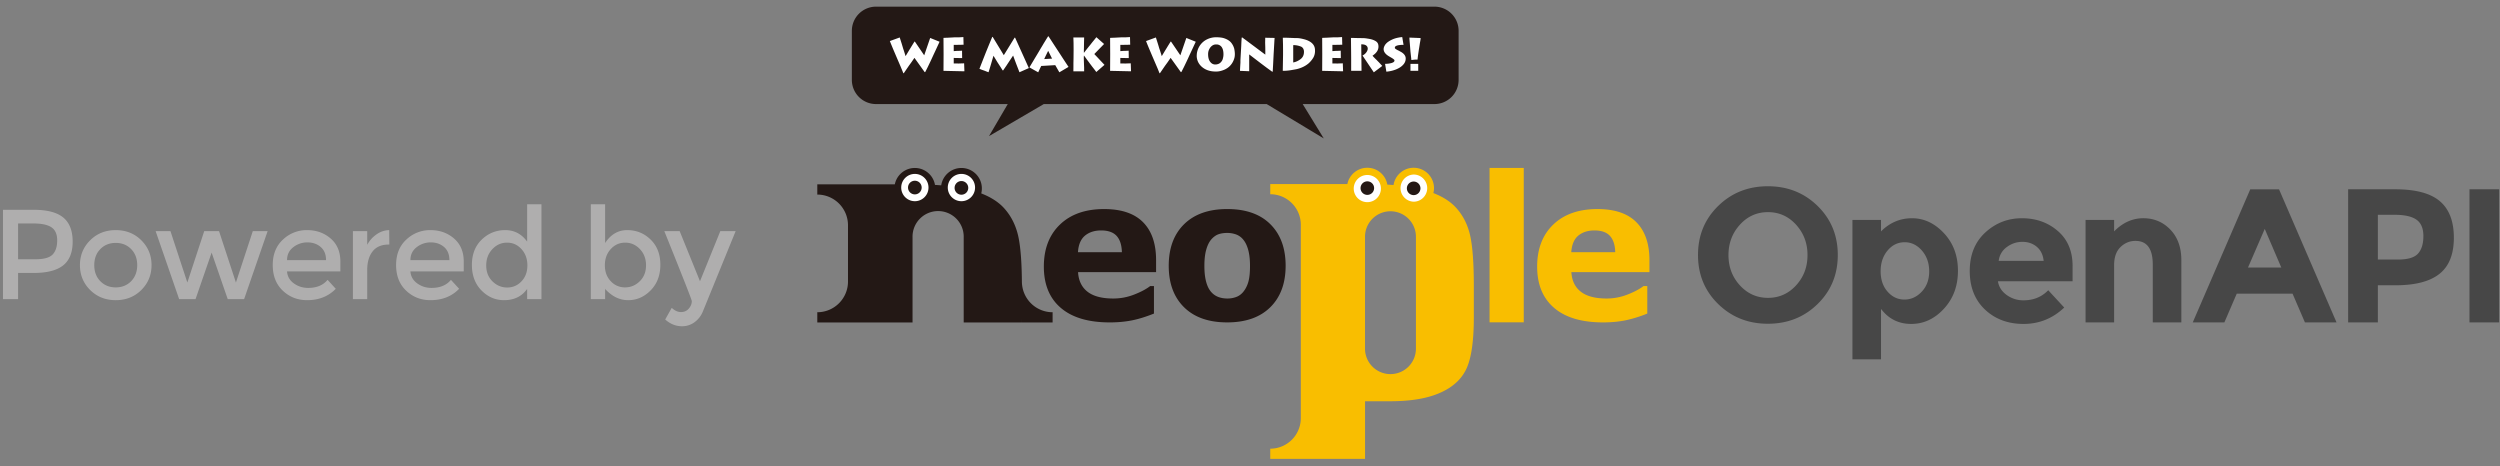 <svg xmlns="http://www.w3.org/2000/svg" fill="none" viewBox="0 0 311 58">
  <rect x="0" y="0" width="311" height="58" fill="#808080" stroke="none"/>
  <g clip-path="url(#a)">
    <path fill="#231815" d="M178.445.827h-69.468a3.007 3.007 0 0 0-3.006 3.006V9.94a3.007 3.007 0 0 0 3.006 3.006h16.388l-2.333 3.987 6.815-3.987h27.729l7.1 4.275-2.621-4.275h16.39a3.007 3.007 0 0 0 3.006-3.006V3.833a3.007 3.007 0 0 0-3.006-3.006Z"/>
    <path fill="#fff" d="M113.756 5.177h.057l1.159 1.703.742-2.16 1.168.472-.196.425-.293.634-.299.638-.18.392-.161.347-.207.43c-.078.166-.152.317-.221.455l-.233.455-.066.001-1.27-1.773-.363.53-.34.471-.309.451-.312.457h-.058c-.076-.194-.156-.389-.237-.582-.08-.195-.144-.343-.189-.447l-.483-1.124-.393-.923-.136-.332-.128-.312-.111-.277 1.228-.448.259.817.136.456c.025.088.06.198.106.324l.098.311.13.416c.236-.393.45-.748.642-1.061.122-.202.276-.447.46-.746ZM117.37 4.713l.236-.012.306-.01.654-.035.226-.013h.529l.524-.032.024.954-.399.007h-.154l-.203.007h-.469v.782l.444-.033a6.803 6.803 0 0 0 .59-.024l.012.924-1.046-.02v.684l.332.004c.142.004.248.005.313.005l.141-.006.156-.006.196-.006.156-.004.035.99-2.603-.058.012-2.06-.012-2.038ZM123.433 4.594h.059l1.381 2.272 1.343-2.181h.062l1.711 3.785-1.169.517-.195-.505-.208-.535-.185-.494-.2-.542-.283.42-.363.548a14.65 14.65 0 0 1-.188.288l-.15.218a202.036 202.036 0 0 0-.254.37h-.064l-.246-.392-.411-.633-.288-.473-.195-.322-.157.523-.143.495-.166.553-.15.481-.105-.038-.143-.052-.161-.064-.133-.052-.264-.092-.327-.128.379-.972.426-1.082.374-.916.413-.997ZM129.899 7.35l.978-.058-.484-.968-.104.208-.104.212-.127.26-.159.345Zm-1.842 1.033.506-.844.143-.243.136-.224.204-.339.195-.326.236-.404.206-.338.144-.246.164-.266.178-.293.213-.339h.057l.23.351.356.548.697 1.065.555.854.286.437.363.547-1.141.673-.511-.892-1.745.103-.088.178-.09.188-.104.224-.093.2-1.097-.614ZM134.834 6.925l-.011.293.019.594.01.276.012.287.003.495h-1.339l.006-.611v-.414l.006-.242.007-.396.003-.313.006-.655-.006-.891-.022-.686h1.339l-.015.674-.01.678-.008.202V6.55h.024l.069-.086.097-.128.087-.114.175-.22.189-.237.183-.223.157-.202.115-.145.132-.16.172-.213.156-.195.957.845-1.216 1.25.183.197.116.12.27.29.339.36.359.38-1.019.889-.236-.318-.283-.361-.177-.237-.127-.167-.104-.144-.144-.19-.45-.617h-.024ZM138.098 4.713l.234-.012.307-.01.655-.035.225-.013h.529l.524-.032.023.954-.396.007h-.156l-.203.007h-.472v.782l.444-.033a7.013 7.013 0 0 0 .594-.024l.012.924-1.05-.02v.684l.332.004c.143.004.251.005.315.005l.144-.006.155-.006.196-.006.156-.004.034.99-2.602-.058.01-2.06-.01-2.038ZM145.625 5.177h.055l1.156 1.703.744-2.16 1.172.472-.199.425-.293.634-.299.638-.177.392-.163.347-.206.43c-.078.166-.152.317-.224.455-.07.14-.147.29-.232.455l-.063.001-1.271-1.773-.362.53-.343.471-.309.451-.312.457h-.059c-.076-.194-.153-.389-.233-.582-.083-.195-.146-.343-.192-.447l-.483-1.124-.391-.923-.138-.332-.127-.312-.108-.277 1.224-.448.259.817c.066.216.112.37.134.456.028.088.063.198.11.324l.098.311.13.416c.234-.393.448-.748.642-1.061.122-.202.275-.447.46-.746ZM151.255 5.531a.74.74 0 0 0-.252.041.935.935 0 0 0-.232.126 1.146 1.146 0 0 0-.34.425 1.153 1.153 0 0 0-.106.284 1.47 1.47 0 0 0-.036.337c0 .406.085.723.256.944.169.223.378.335.629.335h.081c.239-.025.426-.099.564-.227.139-.126.238-.282.295-.462.025-.099.047-.198.063-.288.016-.094.022-.19.022-.296 0-.394-.078-.696-.237-.914a.778.778 0 0 0-.649-.305h-.058Zm0-.896c.414 0 .74.037.978.11.238.073.446.17.624.293a1.423 1.423 0 0 1 .418.437c.112.16.198.355.262.577.05.238.078.467.078.69 0 .142-.012.273-.038.39a2.188 2.188 0 0 1-.128.394c-.108.257-.26.485-.46.688-.2.201-.444.362-.732.48a3.266 3.266 0 0 1-.482.152 2.261 2.261 0 0 1-.52.054c-.358 0-.681-.048-.977-.148a2.26 2.26 0 0 1-.759-.429 1.928 1.928 0 0 1-.481-.624 1.837 1.837 0 0 1-.167-.744l.01-.213a2.35 2.35 0 0 1 .43-1.144c.238-.32.531-.56.884-.722a2.526 2.526 0 0 1 1.06-.24ZM154.466 4.686l.056-.036.172.128.22.16.197.147.183.137.374.28.343.255.621.465.772.575v-.5l-.004-.398-.017-.582.011-.622 1.166.024-.026.363-.018.333-.018.299-.028.513-.03.5-.062 1.254-.051.922-.06.023-.668-.483-.661-.496-.814-.621-.724-.557V8.86l-1.148-.046.034-.633.025-.41v-.287l.016-.304.028-.496.053-.934.023-.53.035-.535ZM160.877 5.612v2.157c.318-.056.622-.193.906-.408.288-.216.431-.517.431-.907a.812.812 0 0 0-.109-.434.608.608 0 0 0-.335-.252 2.545 2.545 0 0 0-.812-.156h-.081Zm-1.295-.919h.237c.183 0 .491.01.924.027.176.01.323.014.452.014.192 0 .358.011.5.034.143.021.314.058.519.11.444.115.784.286 1.016.511.236.228.355.51.355.848l.004.09c0 .323-.076.61-.222.86a3 3 0 0 1-.601.715c-.417.344-.928.583-1.532.715-.077.012-.217.039-.421.073a6.823 6.823 0 0 1-.838.11c-.11.008-.233.01-.364.01h-.034l.034-1.969v-.553l-.005-.743-.024-.852ZM164.479 4.713l.236-.012.304-.01.657-.035.221-.013h.532l.524-.032.023.954-.397.007h-.155l-.2.007h-.475v.782l.444-.033a7.374 7.374 0 0 0 .594-.024l.012.924-1.05-.02v.684l.331.004c.147.004.249.005.315.005l.145-.006.156-.006.195-.006.154-.004.036.99-2.602-.058.01-2.06-.01-2.038ZM170.902 8.997l-1.407-2.09c.202-.102.36-.236.476-.397.116-.161.175-.316.175-.465a.474.474 0 0 0-.195-.387c-.129-.096-.332-.144-.612-.144l.034 3.297h-1.288v-1.46c0-.22-.003-.662-.011-1.32-.007-.656-.013-1.092-.013-1.308h.289c.149 0 .312.003.493.01.178.001.368.006.572.008.136 0 .263.005.379.014.116.011.305.04.575.087.266.048.501.127.704.24.204.11.328.256.374.436a1.1 1.1 0 0 1-.132.856c-.062.096-.14.19-.233.283-.095.09-.211.184-.343.276l.144.161.132.136.122.123.132.126.126.131.132.133.428.46-1.053.794ZM172.464 5.39c.166-.17.416-.33.749-.483.333-.15.741-.25 1.225-.296l.162.968c-.136 0-.247.003-.322.008a5.25 5.25 0 0 0-.238.027 1.275 1.275 0 0 0-.362.098c-.104.054-.16.13-.16.23 0 .054.031.1.09.14.056.045.161.106.317.184l.117.057.1.059.086.045c.428.232.642.516.642.852l-.006.088-.006.085c-.03.186-.108.359-.232.518a1.93 1.93 0 0 1-.509.44 3.126 3.126 0 0 1-.743.329 3.66 3.66 0 0 1-.434.11c-.154.029-.315.053-.476.069l-.162-.976c.308 0 .579-.038.818-.108.234-.072.352-.172.352-.302 0-.056-.031-.108-.09-.154-.061-.047-.113-.088-.162-.118a1.835 1.835 0 0 0-.156-.093l-.33-.195c-.405-.254-.609-.541-.609-.861 0-.13.035-.265.109-.404.052-.11.13-.216.23-.317ZM175.461 7.948h.967v.863h-.967v-.863Zm-.13-3.272 1.393.057c0 .092-.012.204-.035.332-.022.127-.038.224-.053.291l-.028.184-.035.23-.069.42-.109.749-.054.473c-.168 0-.294.004-.378.01-.086.01-.215.025-.386.047l-.116-1.049-.077-.98c-.009-.11-.024-.248-.035-.419a5.157 5.157 0 0 1-.018-.345Z"/>
    <path fill="#F9BE00" d="M176.141 43.376a3.165 3.165 0 0 1-3.166 3.163 3.164 3.164 0 0 1-3.167-3.163v-13.93a3.165 3.165 0 0 1 3.167-3.163 3.166 3.166 0 0 1 3.166 3.163v13.93Zm6.742-14.094c-.308-1.351-.892-2.502-1.759-3.451-.675-.743-1.616-1.347-2.813-1.816.05-.197.08-.4.08-.613a2.534 2.534 0 0 0-2.532-2.532 2.534 2.534 0 0 0-2.502 2.148 39.656 39.656 0 0 0-.772-.052 2.528 2.528 0 0 0-2.489-2.096c-1.227 0-2.249.869-2.485 2.026h-9.591v1.267c2.1 0 3.801 1.7 3.801 3.797v24.058a3.8 3.8 0 0 1-3.801 3.798v1.266h11.792v-7.167h3.141c2.567 0 4.64-.353 6.224-1.063 1.591-.705 2.679-1.722 3.274-3.042.594-1.326.893-3.427.893-6.318v-3.937c0-2.832-.156-4.927-.461-6.273Z"/>
    <path fill="#fff" d="M171.784 23.402a1.69 1.69 0 1 1-3.378-.003 1.69 1.69 0 0 1 3.378.003Z"/>
    <path fill="#231815" d="M170.939 23.402a.842.842 0 0 1-.843.841.842.842 0 1 1 0-1.685c.465 0 .843.377.843.844Z"/>
    <path fill="#fff" d="M177.545 23.402c0 .93-.756 1.688-1.687 1.688a1.69 1.69 0 0 1 0-3.378 1.69 1.69 0 0 1 1.687 1.69Z"/>
    <path fill="#231815" d="M176.703 23.402a.844.844 0 1 1-1.687-.005.844.844 0 0 1 1.687.005ZM127.126 35.022v.637c0-2.85-.158-4.948-.463-6.31-.311-1.357-.897-2.513-1.767-3.466-.678-.744-1.624-1.352-2.828-1.824a2.545 2.545 0 0 0-2.468-3.163 2.542 2.542 0 0 0-2.513 2.16 40.801 40.801 0 0 0-.775-.052 2.543 2.543 0 0 0-4.998-.07h-9.643v1.271a3.818 3.818 0 0 1 3.819 3.818v6.999c0 2.113-1.71 3.82-3.819 3.82v1.272h11.849V29.52a3.183 3.183 0 1 1 6.364 0v10.594h7.238c.002-.164.004-.328.004-.496v.495h3.818v-1.271a3.816 3.816 0 0 1-3.818-3.82Z"/>
    <path fill="#fff" d="M115.505 23.333a1.696 1.696 0 1 1-3.393-.001 1.696 1.696 0 0 1 3.393 0Z"/>
    <path fill="#231815" d="M114.656 23.333a.849.849 0 1 1-1.698-.002.849.849 0 0 1 1.698.002Z"/>
    <path fill="#fff" d="M121.298 23.333a1.697 1.697 0 1 1-3.394-.002 1.697 1.697 0 0 1 3.394.002Z"/>
    <path fill="#231815" d="M120.45 23.333a.85.85 0 1 1-1.698-.004.85.85 0 0 1 1.698.004ZM139.563 31.372c-.023-.898-.242-1.572-.655-2.025-.413-.452-1.056-.681-1.928-.681-.812 0-1.483.216-2.001.642-.524.433-.82 1.12-.88 2.064h5.464Zm4.254 2.483h-9.706c.062 1.062.456 1.875 1.181 2.438.725.563 1.792.842 3.205.842.895 0 1.76-.164 2.599-.493.839-.327 1.5-.681 1.987-1.056h.47v3.421c-.952.383-1.852.666-2.7.84-.842.17-1.777.26-2.804.26-2.645 0-4.673-.6-6.081-1.805-1.409-1.202-2.113-2.913-2.113-5.136 0-2.201.668-3.947 2.004-5.23 1.337-1.286 3.166-1.929 5.493-1.929 2.151 0 3.764.545 4.848 1.64 1.079 1.092 1.617 2.666 1.617 4.715v1.493ZM154.679 36.286c.272-.338.479-.744.615-1.224.136-.474.207-1.132.207-1.977 0-.779-.072-1.43-.214-1.96-.14-.527-.336-.947-.584-1.261a2.084 2.084 0 0 0-.904-.688 3.21 3.21 0 0 0-1.138-.198c-.407 0-.768.054-1.082.164-.317.11-.621.331-.91.66-.259.31-.464.728-.615 1.266-.152.534-.228 1.208-.228 2.017 0 .725.063 1.353.197 1.884.131.53.328.96.587 1.28.251.31.549.53.896.673.351.143.745.214 1.193.214.382 0 .748-.064 1.094-.194.346-.13.645-.35.886-.656Zm5.254-3.222c0 2.18-.638 3.901-1.91 5.158-1.273 1.255-3.061 1.884-5.362 1.884-2.302 0-4.09-.629-5.363-1.884-1.275-1.257-1.908-2.978-1.908-5.158 0-2.202.641-3.924 1.919-5.179 1.284-1.253 3.068-1.879 5.352-1.879 2.321 0 4.11.628 5.374 1.891 1.267 1.263 1.898 2.984 1.898 5.167Z"/>
    <path fill="#F9BE00" d="M189.555 40.1h-4.256V20.892h4.256V40.1ZM200.934 31.372c-.022-.898-.245-1.572-.656-2.025-.413-.452-1.057-.681-1.932-.681-.812 0-1.478.216-2.002.642-.522.433-.815 1.12-.878 2.064h5.468Zm4.256 2.483h-9.712c.063 1.062.456 1.875 1.183 2.438.725.563 1.792.842 3.204.842.893 0 1.761-.164 2.596-.493.844-.327 1.505-.681 1.993-1.056h.47v3.421a16.09 16.09 0 0 1-2.702.84c-.844.17-1.781.26-2.805.26-2.645 0-4.673-.6-6.081-1.805-1.41-1.202-2.114-2.913-2.114-5.136 0-2.201.67-3.947 2.003-5.23 1.339-1.286 3.172-1.929 5.5-1.929 2.144 0 3.759.545 4.843 1.64 1.078 1.092 1.622 2.666 1.622 4.715v1.493Z"/>
    <path fill="#474747" d="M224.854 31.733c0-1.477-.474-2.736-1.422-3.779-.948-1.043-2.112-1.564-3.494-1.564-1.382 0-2.546.521-3.494 1.564-.948 1.043-1.422 2.302-1.422 3.779 0 1.477.474 2.733 1.422 3.766.948 1.035 2.112 1.554 3.494 1.554 1.382 0 2.546-.519 3.494-1.553.948-1.034 1.422-2.29 1.422-3.767Zm1.255 6.088c-1.673 1.635-3.735 2.453-6.183 2.453-2.449 0-4.51-.819-6.184-2.453-1.673-1.635-2.51-3.668-2.51-6.1 0-2.432.837-4.465 2.51-6.1 1.674-1.635 3.735-2.452 6.184-2.452 2.448 0 4.51.817 6.183 2.452s2.511 3.668 2.511 6.1c0 2.432-.838 4.465-2.511 6.1ZM233.951 33.746c0 1.035.288 1.882.864 2.536.576.656 1.276.983 2.097.983s1.54-.327 2.156-.983c.615-.654.924-1.497.924-2.524 0-1.025-.3-1.886-.9-2.582-.601-.695-1.32-1.042-2.157-1.042-.836 0-1.544.343-2.12 1.03-.576.688-.864 1.548-.864 2.582Zm3.908-6.597c1.485 0 2.808.62 3.968 1.859 1.161 1.24 1.742 2.8 1.742 4.68s-.581 3.45-1.742 4.714c-1.16 1.264-2.519 1.895-4.074 1.895-1.557 0-2.808-.624-3.754-1.87v6.277h-3.555V27.362h3.555v1.422c1.089-1.091 2.376-1.635 3.86-1.635ZM253.377 30.702c-.489-.41-1.085-.616-1.789-.616-.703 0-1.347.214-1.931.64a2.444 2.444 0 0 0-1.018 1.73h5.592c-.08-.76-.366-1.343-.854-1.754Zm3.412 7.558c-1.438 1.36-3.124 2.038-5.058 2.038-1.935 0-3.535-.596-4.798-1.788-1.264-1.194-1.896-2.792-1.896-4.798 0-2.006.644-3.602 1.931-4.787 1.288-1.184 2.808-1.776 4.561-1.776 1.754 0 3.242.53 4.466 1.588 1.224 1.057 1.836 2.51 1.836 4.359v1.894h-9.287c.109.696.475 1.264 1.089 1.707a3.485 3.485 0 0 0 2.086.663c1.246 0 2.274-.418 3.08-1.255l1.99 2.155ZM262.996 33v7.108h-3.553V27.362h3.553v1.42c1.073-1.088 2.283-1.634 3.625-1.634s2.467.474 3.375 1.422c.908.948 1.363 2.212 1.363 3.792v7.746h-3.555v-7.202c0-1.96-.719-2.938-2.155-2.938-.71 0-1.332.256-1.86.77-.529.513-.793 1.268-.793 2.262ZM281.734 28.475l-2.084 4.81h4.146l-2.062-4.81Zm5 11.632-1.541-3.577h-6.941l-1.54 3.577h-3.934l7.156-16.558h3.578l7.154 16.558h-3.932ZM300.806 31.543c.443-.497.663-1.224.663-2.18 0-.955-.287-1.635-.865-2.037-.576-.403-1.472-.604-2.688-.604h-2.11v5.568h2.488c1.232 0 2.07-.25 2.512-.747Zm2.712-6.515c1.162.987 1.742 2.503 1.742 4.55 0 2.045-.596 3.541-1.79 4.49-1.192.946-3.012 1.42-5.46 1.42h-2.204v4.62h-3.696v-16.56h5.854c2.542 0 4.394.494 5.554 1.48ZM307.203 23.548h3.694v16.56h-3.694v-16.56Z"/>
    <path fill="#AFAEAE" d="M6.55 31.656c.377-.397.565-.98.565-1.75 0-.767-.238-1.311-.716-1.63-.477-.319-1.225-.477-2.242-.477H2.249v4.453h2.178c1.039 0 1.746-.199 2.123-.596Zm1.328-4.59c.775.649 1.161 1.645 1.161 2.992 0 1.346-.396 2.333-1.185 2.958-.79.626-2 .938-3.633.938H2.249v3.26H.37V26.099H4.19c1.685 0 2.916.324 3.689.969ZM12.482 34.98c.503.514 1.142.772 1.916.772s1.414-.258 1.918-.773c.5-.513.754-1.18.754-1.995 0-.817-.253-1.482-.755-1.997-.504-.513-1.144-.77-1.917-.77-.774 0-1.413.257-1.916.77-.504.515-.755 1.18-.755 1.997 0 .816.251 1.482.755 1.995Zm5.098 1.098c-.848.841-1.91 1.263-3.182 1.263s-2.332-.422-3.18-1.263c-.85-.843-1.273-1.875-1.273-3.095 0-1.218.424-2.249 1.273-3.093.848-.843 1.908-1.264 3.18-1.264 1.272 0 2.334.421 3.181 1.264.847.844 1.273 1.875 1.273 3.093 0 1.22-.426 2.253-1.273 3.095ZM24.323 37.214h-2.037l-2.926-8.46h1.845l2.1 6.393 2.099-6.393h1.844l2.1 6.393 2.099-6.393h1.845l-2.926 8.46H28.33l-2.004-5.79-2.002 5.79ZM35.71 32.364h4.85c0-.71-.223-1.258-.668-1.639-.445-.381-.995-.572-1.647-.572a2.82 2.82 0 0 0-1.757.596c-.519.397-.779.936-.779 1.615Zm6.632 1.398h-6.633c.042.616.324 1.112.843 1.488.52.378 1.114.566 1.782.566 1.06 0 1.866-.335 2.417-1.003l1.017 1.113c-.91.943-2.099 1.415-3.561 1.415-1.188 0-2.199-.393-3.03-1.184-.833-.79-1.249-1.85-1.249-3.181 0-1.33.423-2.388 1.272-3.172a4.268 4.268 0 0 1 2.999-1.178c1.15 0 2.128.347 2.933 1.042.806.694 1.21 1.65 1.21 2.87v1.224ZM48.337 30.423c-.881 0-1.544.287-1.99.859-.444.573-.666 1.34-.666 2.306v3.626H43.9v-8.46h1.781v1.7c.286-.529.676-.963 1.168-1.303a2.826 2.826 0 0 1 1.568-.526l.015 1.798h-.095ZM51.056 32.364h4.85c0-.71-.222-1.258-.667-1.639-.446-.381-.995-.572-1.647-.572a2.82 2.82 0 0 0-1.757.596c-.519.397-.779.936-.779 1.615Zm6.632 1.398h-6.632c.041.616.324 1.112.843 1.488.52.378 1.113.566 1.781.566 1.06 0 1.867-.335 2.417-1.003l1.018 1.113c-.91.943-2.099 1.415-3.562 1.415-1.188 0-2.198-.393-3.03-1.184-.832-.79-1.248-1.85-1.248-3.181 0-1.33.422-2.388 1.272-3.172a4.268 4.268 0 0 1 2.998-1.178c1.15 0 2.128.347 2.934 1.042.805.694 1.21 1.65 1.21 2.87v1.224ZM60.486 33.023c0 .812.26 1.472.78 1.98.52.51 1.13.764 1.83.764.698 0 1.293-.257 1.78-.77.487-.516.731-1.175.731-1.982 0-.805-.243-1.478-.731-2.02-.487-.54-1.087-.81-1.797-.81s-1.32.27-1.829.81c-.508.542-.764 1.218-.764 2.028Zm-.588 3.11c-.795-.806-1.193-1.866-1.193-3.18 0-1.316.41-2.366 1.225-3.15.816-.784 1.788-1.177 2.917-1.177 1.13 0 2.04.477 2.729 1.43v-4.642h1.782v11.8h-1.782v-1.272c-.658.933-1.616 1.399-2.88 1.399-1.07 0-2.002-.402-2.798-1.208ZM75.245 33c0 .806.244 1.466.732 1.98a2.36 2.36 0 0 0 1.78.771c.701 0 1.31-.254 1.83-.764.52-.509.78-1.168.78-1.98 0-.81-.255-1.484-.764-2.02-.51-.534-1.12-.802-1.828-.802-.711 0-1.311.268-1.798.802-.488.536-.732 1.207-.732 2.012Zm2.783-4.374c1.134 0 2.105.392 2.91 1.177.806.784 1.21 1.828 1.21 3.132 0 1.306-.401 2.366-1.201 3.182-.802.817-1.734 1.224-2.8 1.224-1.065 0-2.022-.466-2.87-1.399v1.272h-1.781V25.413h1.781v4.82c.7-1.071 1.616-1.607 2.75-1.607ZM84.851 40.586c-.775 0-1.473-.28-2.099-.842l.811-1.448c.37.35.755.525 1.152.525.399 0 .723-.143.97-.43.25-.286.375-.6.375-.938 0-.148-1.141-3.048-3.42-8.7h1.91l2.528 6.235 2.529-6.235h1.908l-4.103 10.052a3.065 3.065 0 0 1-1.049 1.304 2.586 2.586 0 0 1-1.512.477Z"/>
  </g>
  <defs>
    <clipPath id="a">
      <path fill="#fff" d="M0 0h311v58H0z"/>
    </clipPath>
  </defs>
</svg>